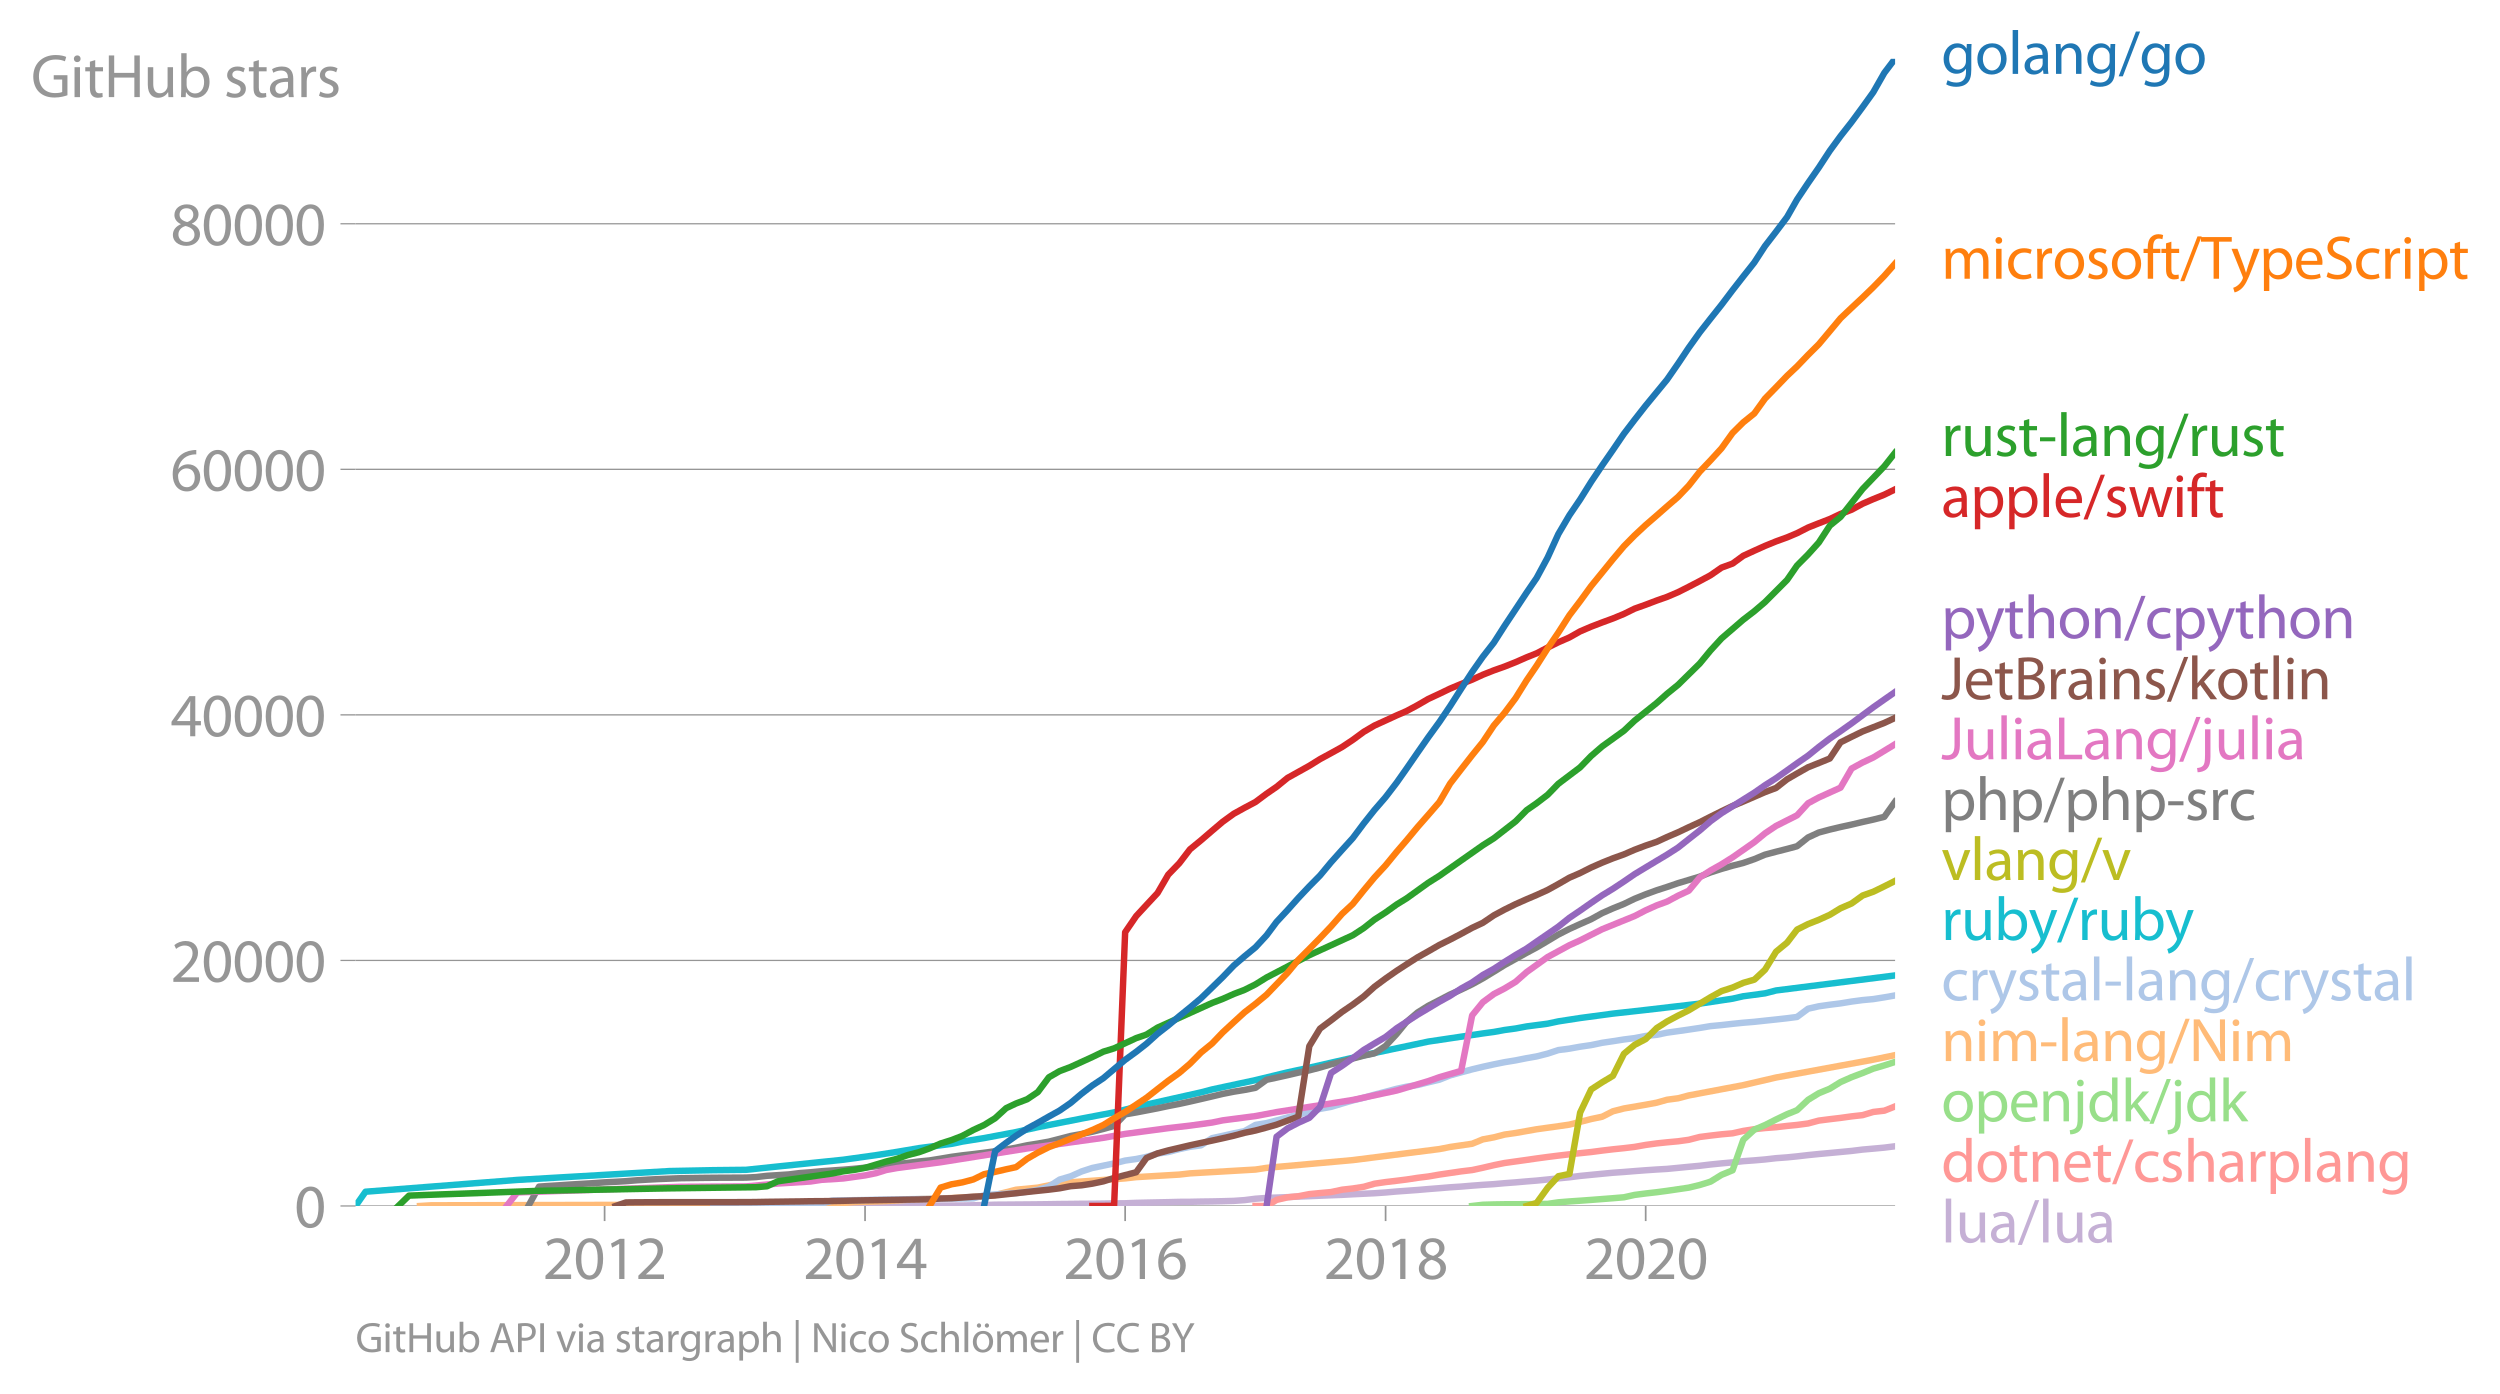 <svg height="431.03" viewBox="0 0 579.914 323.273" width="773.218" xmlns="http://www.w3.org/2000/svg" xmlns:xlink="http://www.w3.org/1999/xlink"><defs><style>*{stroke-linecap:butt;stroke-linejoin:round}</style></defs><g id="figure_1"><path d="M0 323.273h579.914V0H0z" style="fill:none" id="patch_1"/><g id="axes_1"><path d="M82.476 279.745h357.12V13.633H82.476z" style="fill:none" id="patch_2"/><g id="matplotlib.axis_1"><g id="xtick_1"><g id="line2d_1"><defs><path d="M0 0v3.5" id="mea962371ff" style="stroke:#969696;stroke-width:.4"/></defs><use style="fill:#969696;stroke:#969696;stroke-width:.4" x="140.247" xlink:href="#mea962371ff" y="279.745"/></g><g style="fill:#969696" transform="matrix(.14 0 0 -.14 125.884 296.685)" id="text_1"><defs><path d="M2944 0v467H1075v13l333 307c877 845 1434 1466 1434 2234 0 595-378 1209-1274 1209-480 0-890-179-1178-422l180-397c192 160 505 352 883 352 621 0 825-390 825-813-6-627-486-1164-1548-2176L288 346V0h2656z" id="MyriadPro-Regular-32" transform="scale(.016)"/><path d="M1677 4230c-845 0-1447-768-1447-2163C243 691 794-70 1606-70c922 0 1447 780 1447 2195 0 1325-499 2105-1376 2105zm-32-435c582 0 845-672 845-1696 0-1062-276-1734-852-1734-512 0-844 614-844 1696 0 1133 358 1734 851 1734z" id="MyriadPro-Regular-30" transform="scale(.016)"/><path d="M1510 0h544v4160h-480l-908-486 108-429 724 390h12V0z" id="MyriadPro-Regular-31" transform="scale(.016)"/></defs><use xlink:href="#MyriadPro-Regular-32"/><use x="51.3" xlink:href="#MyriadPro-Regular-30"/><use x="102.6" xlink:href="#MyriadPro-Regular-31"/><use x="153.9" xlink:href="#MyriadPro-Regular-32"/></g></g><g id="xtick_2"><use style="fill:#969696;stroke:#969696;stroke-width:.4" x="200.662" xlink:href="#mea962371ff" y="279.745" id="line2d_2"/><g style="fill:#969696" transform="matrix(.14 0 0 -.14 186.3 296.685)" id="text_2"><defs><path d="M2560 0v1133h582v441h-582v2586h-608L96 1504v-371h1933V0h531zM666 1574v13l1017 1415c115 192 218 371 346 614h19c-13-218-19-435-19-653V1574H666z" id="MyriadPro-Regular-34" transform="scale(.016)"/></defs><use xlink:href="#MyriadPro-Regular-32"/><use x="51.3" xlink:href="#MyriadPro-Regular-30"/><use x="102.6" xlink:href="#MyriadPro-Regular-31"/><use x="153.9" xlink:href="#MyriadPro-Regular-34"/></g></g><g id="xtick_3"><use style="fill:#969696;stroke:#969696;stroke-width:.4" x="260.995" xlink:href="#mea962371ff" y="279.745" id="line2d_3"/><g style="fill:#969696" transform="matrix(.14 0 0 -.14 246.632 296.685)" id="text_3"><defs><path d="M2662 4224c-102 0-243-6-409-32-525-64-986-275-1331-614-410-410-704-1056-704-1876C218 621 800-70 1690-70c864 0 1382 704 1382 1465 0 813-518 1344-1254 1344-461 0-807-217-1005-480h-19c96 685 563 1331 1446 1479 160 25 307 32 422 25v461zM1690 365c-589 0-903 505-916 1190 0 103 26 186 64 250 154 301 468 512 807 512 518 0 857-359 857-954s-326-998-806-998h-6z" id="MyriadPro-Regular-36" transform="scale(.016)"/></defs><use xlink:href="#MyriadPro-Regular-32"/><use x="51.3" xlink:href="#MyriadPro-Regular-30"/><use x="102.6" xlink:href="#MyriadPro-Regular-31"/><use x="153.9" xlink:href="#MyriadPro-Regular-36"/></g></g><g id="xtick_4"><use style="fill:#969696;stroke:#969696;stroke-width:.4" x="321.41" xlink:href="#mea962371ff" y="279.745" id="line2d_4"/><g style="fill:#969696" transform="matrix(.14 0 0 -.14 307.047 296.685)" id="text_4"><defs><path d="M1062 2170c-512-218-825-589-825-1114C237 448 762-70 1632-70c794 0 1414 486 1414 1209 0 506-320 871-838 1075v20c512 243 685 620 685 972 0 519-403 1024-1210 1024-729 0-1286-448-1286-1107 0-358 198-717 659-934l6-19zm583-1831c-531 0-851 371-832 794 0 397 262 717 749 857 563-160 915-403 915-908 0-423-327-743-832-743zm6 3488c506 0 704-345 704-678 0-378-275-634-633-755-480 128-794 352-794 768 0 358 256 665 723 665z" id="MyriadPro-Regular-38" transform="scale(.016)"/></defs><use xlink:href="#MyriadPro-Regular-32"/><use x="51.3" xlink:href="#MyriadPro-Regular-30"/><use x="102.6" xlink:href="#MyriadPro-Regular-31"/><use x="153.9" xlink:href="#MyriadPro-Regular-38"/></g></g><g id="xtick_5"><use style="fill:#969696;stroke:#969696;stroke-width:.4" x="381.743" xlink:href="#mea962371ff" y="279.745" id="line2d_5"/><g style="fill:#969696" transform="matrix(.14 0 0 -.14 367.38 296.685)" id="text_5"><use xlink:href="#MyriadPro-Regular-32"/><use x="51.3" xlink:href="#MyriadPro-Regular-30"/><use x="102.6" xlink:href="#MyriadPro-Regular-32"/><use x="153.9" xlink:href="#MyriadPro-Regular-30"/></g></g></g><g id="matplotlib.axis_2"><g id="ytick_1"><path clip-path="url(#pd3037c1089)" d="M82.476 279.745h357.12" style="fill:none;stroke:#969696;stroke-linecap:square;stroke-width:.3" id="line2d_6"/><g id="line2d_7"><defs><path d="M0 0h-3.5" id="m99bc2d6cb0" style="stroke:#969696;stroke-width:.3"/></defs><use style="fill:#969696;stroke:#969696;stroke-width:.3" x="82.476" xlink:href="#m99bc2d6cb0" y="279.745"/></g><use xlink:href="#MyriadPro-Regular-30" style="fill:#969696" transform="matrix(.14 0 0 -.14 68.295 284.715)" id="text_6"/></g><g id="ytick_2"><path clip-path="url(#pd3037c1089)" d="M82.476 222.786h357.12" style="fill:none;stroke:#969696;stroke-linecap:square;stroke-width:.3" id="line2d_8"/><use style="fill:#969696;stroke:#969696;stroke-width:.3" x="82.476" xlink:href="#m99bc2d6cb0" y="222.786" id="line2d_9"/><g style="fill:#969696" transform="matrix(.14 0 0 -.14 39.568 227.756)" id="text_7"><use xlink:href="#MyriadPro-Regular-32"/><use x="51.3" xlink:href="#MyriadPro-Regular-30"/><use x="102.6" xlink:href="#MyriadPro-Regular-30"/><use x="153.9" xlink:href="#MyriadPro-Regular-30"/><use x="205.2" xlink:href="#MyriadPro-Regular-30"/></g></g><g id="ytick_3"><path clip-path="url(#pd3037c1089)" d="M82.476 165.826h357.12" style="fill:none;stroke:#969696;stroke-linecap:square;stroke-width:.3" id="line2d_10"/><use style="fill:#969696;stroke:#969696;stroke-width:.3" x="82.476" xlink:href="#m99bc2d6cb0" y="165.826" id="line2d_11"/><g style="fill:#969696" transform="matrix(.14 0 0 -.14 39.568 170.796)" id="text_8"><use xlink:href="#MyriadPro-Regular-34"/><use x="51.3" xlink:href="#MyriadPro-Regular-30"/><use x="102.6" xlink:href="#MyriadPro-Regular-30"/><use x="153.9" xlink:href="#MyriadPro-Regular-30"/><use x="205.2" xlink:href="#MyriadPro-Regular-30"/></g></g><g id="ytick_4"><path clip-path="url(#pd3037c1089)" d="M82.476 108.867h357.12" style="fill:none;stroke:#969696;stroke-linecap:square;stroke-width:.3" id="line2d_12"/><use style="fill:#969696;stroke:#969696;stroke-width:.3" x="82.476" xlink:href="#m99bc2d6cb0" y="108.867" id="line2d_13"/><g style="fill:#969696" transform="matrix(.14 0 0 -.14 39.568 113.837)" id="text_9"><use xlink:href="#MyriadPro-Regular-36"/><use x="51.3" xlink:href="#MyriadPro-Regular-30"/><use x="102.6" xlink:href="#MyriadPro-Regular-30"/><use x="153.9" xlink:href="#MyriadPro-Regular-30"/><use x="205.2" xlink:href="#MyriadPro-Regular-30"/></g></g><g id="ytick_5"><path clip-path="url(#pd3037c1089)" d="M82.476 51.907h357.12" style="fill:none;stroke:#969696;stroke-linecap:square;stroke-width:.3" id="line2d_14"/><use style="fill:#969696;stroke:#969696;stroke-width:.3" x="82.476" xlink:href="#m99bc2d6cb0" y="51.907" id="line2d_15"/><g style="fill:#969696" transform="matrix(.14 0 0 -.14 39.568 56.877)" id="text_10"><use xlink:href="#MyriadPro-Regular-38"/><use x="51.3" xlink:href="#MyriadPro-Regular-30"/><use x="102.6" xlink:href="#MyriadPro-Regular-30"/><use x="153.9" xlink:href="#MyriadPro-Regular-30"/><use x="205.2" xlink:href="#MyriadPro-Regular-30"/></g></g><g style="fill:#969696" transform="matrix(.14 0 0 -.14 7.2 22.525)" id="text_11"><defs><path d="M3770 2266H2349v-448h877V531c-128-64-378-115-743-115-1005 0-1664 646-1664 1741 0 1081 685 1734 1735 1734 435 0 723-83 953-185l135 454c-186 90-576 198-1076 198-1446 0-2329-940-2336-2227 0-672 231-1248 602-1606 422-403 960-570 1613-570 582 0 1075 147 1325 237v2074z" id="MyriadPro-Regular-47" transform="scale(.016)"/><path d="M1030 0v3098H467V0h563zM749 4320c-205 0-352-154-352-352 0-192 141-346 339-346 224 0 365 154 358 346 0 198-134 352-345 352z" id="MyriadPro-Regular-69" transform="scale(.016)"/><path d="M595 3667v-569H115v-429h480V979c0-365 58-640 218-806C947 19 1158-70 1421-70c217 0 390 38 499 83l-26 422c-83-25-172-38-326-38-314 0-422 217-422 601v1671h806v429h-806v742l-551-173z" id="MyriadPro-Regular-74" transform="scale(.016)"/><path d="M486 4314V0h557v2022h2087V0h563v4314h-563V2509H1043v1805H486z" id="MyriadPro-Regular-48" transform="scale(.016)"/><path d="M3059 3098h-563V1197c0-103-19-205-51-288-103-250-365-512-743-512-512 0-691 397-691 985v1716H448V1286C448 198 1030-70 1517-70c550 0 877 326 1024 576h13l32-506h499c-19 243-26 525-26 845v2253z" id="MyriadPro-Regular-75" transform="scale(.016)"/><path d="M467 800c0-275-13-589-25-800h486l26 512h19c230-410 589-582 1037-582 691 0 1388 550 1388 1657 7 941-537 1581-1305 1581-499 0-858-224-1056-570h-13v1946H467V800zm557 998c0 90 19 167 32 231 115 429 474 691 858 691 601 0 921-531 921-1152 0-710-352-1190-941-1190-409 0-736 268-844 659-13 64-26 134-26 205v556z" id="MyriadPro-Regular-62" transform="scale(.016)"/><path d="M250 147C467 19 781-70 1120-70c736 0 1158 390 1158 934 0 461-275 730-812 934-404 154-589 269-589 525 0 231 185 423 518 423 288 0 512-103 634-180l141 410c-173 102-448 192-762 192-666 0-1069-410-1069-909 0-371 263-678 819-877 416-153 576-300 576-569 0-256-192-461-601-461-282 0-576 115-743 224L250 147z" id="MyriadPro-Regular-73" transform="scale(.016)"/><path d="M2643 1901c0 621-230 1267-1177 1267-391 0-762-109-1018-275l128-371c218 140 518 230 806 230 634 0 704-461 704-717v-64C890 1978 224 1568 224 819c0-448 320-889 947-889 442 0 775 217 947 460h20l44-390h512c-38 211-51 474-51 742v1159zm-544-858c0-57-13-121-32-179-89-262-345-518-749-518-288 0-531 172-531 537 0 602 698 711 1312 698v-538z" id="MyriadPro-Regular-61" transform="scale(.016)"/><path d="M467 0h557v1651c0 96 13 186 26 263 76 422 358 723 755 723 77 0 134-7 192-19v531c-51 13-96 19-160 19-378 0-717-262-858-678h-25l-20 608H442c19-288 25-602 25-967V0z" id="MyriadPro-Regular-72" transform="scale(.016)"/></defs><use xlink:href="#MyriadPro-Regular-47"/><use x="64.6" xlink:href="#MyriadPro-Regular-69"/><use x="88" xlink:href="#MyriadPro-Regular-74"/><use x="121.1" xlink:href="#MyriadPro-Regular-48"/><use x="186.3" xlink:href="#MyriadPro-Regular-75"/><use x="241.4" xlink:href="#MyriadPro-Regular-62"/><use x="298.3" xlink:href="#MyriadPro-Regular-20"/><use x="319.5" xlink:href="#MyriadPro-Regular-73"/><use x="359.1" xlink:href="#MyriadPro-Regular-74"/><use x="392.2" xlink:href="#MyriadPro-Regular-61"/><use x="440.4" xlink:href="#MyriadPro-Regular-72"/><use x="473.1" xlink:href="#MyriadPro-Regular-73"/></g></g><path clip-path="url(#pd3037c1089)" d="m160.413 279.745 2.48-.002h10.165l2.314-.006h10.084l2.561-.034 2.562-.006h2.48l2.562-.006 2.48-.003 2.561-.005 2.562-.003 2.314-.003 2.563-.003 2.479-.008 2.562-.003 2.48-.003 2.562-.009 2.562-.005 2.479-.009 2.562-.054 2.48-.048 2.562-.089 2.562-.017 2.314-.02 2.562-.02 2.48-.025 2.561-.032 2.48-.042 2.562-.023 2.562-.034 2.48-.012 2.561-.034 2.48-.042 2.562-.026 2.562-.097 2.397-.057 2.562-.054 2.48-.051 2.561-.066 2.48-.014 2.562-.054 2.562-.034 2.48-.054 2.561-.074 2.48-.174 2.562-.325 2.562-.185 2.314-.085 2.562-.097 2.48-.128 2.562-.097 2.48-.106 2.561-.102 2.562-.097 2.48-.134 2.562-.125 2.48-.117 2.561-.176 2.562-.228 2.314-.166 2.563-.187 2.479-.214 2.562-.2 2.48-.207 2.562-.166 2.562-.216 2.48-.188 2.561-.162 2.48-.22 2.562-.193 2.562-.225 2.314-.185 2.562-.257 2.48-.262 2.561-.247 2.48-.317 2.562-.253 2.562-.248 2.48-.236 2.561-.182 2.48-.2 2.562-.196 2.562-.174 2.397-.14 2.562-.245 2.48-.244 2.561-.237 2.48-.296 2.562-.26 2.562-.23 2.48-.282 2.561-.185 2.48-.214 2.562-.293 2.562-.19 2.314-.231 2.562-.297 2.48-.25 2.562-.234 2.48-.236 2.561-.245 2.562-.316 2.48-.217 2.562-.236 2.48-.313" style="fill:none;stroke:#c5b0d5;stroke-linecap:square;stroke-width:1.5" id="line2d_16"/><path clip-path="url(#pd3037c1089)" d="m291.244 279.745 2.562-.002 2.314-1.407 2.562-.604 2.48-.242 2.562-.501 2.48-.242 2.561-.231 2.562-.55 2.48-.279 2.562-.401 2.48-.71 2.561-.373 2.562-.304 2.314-.291 2.563-.393 2.479-.31 2.562-.445 2.48-.364 2.562-.376 2.562-.308 2.48-.532 2.561-.601 2.48-.501 2.562-.362 2.562-.359 2.314-.336 2.562-.345 2.48-.313 2.561-.302 2.48-.262 2.562-.268 2.562-.336 2.48-.296 2.561-.262 2.48-.296 2.562-.456 2.562-.353 2.397-.253 2.562-.237 2.48-.344 2.561-.661 2.48-.316 2.562-.3 2.562-.227 2.48-.558 2.561-.399 2.48-.268 2.562-.193 2.562-.297 2.314-.23 2.562-.342 2.48-.666 2.562-.328 2.48-.296 2.561-.356 2.562-.285 2.48-.74 2.562-.294 2.48-.985" style="fill:none;stroke:#ff9896;stroke-linecap:square;stroke-width:1.5" id="line2d_17"/><path clip-path="url(#pd3037c1089)" d="m341.494 279.745 2.48-.284 2.561-.074 2.48-.04 2.562-.009 2.562-.011 2.314-.029 2.562-.04 2.48-.364 2.561-.205 2.48-.168 2.562-.188 2.562-.197 2.48-.193 2.561-.217 2.48-.55 2.562-.333 2.562-.293 2.397-.319 2.562-.379 2.48-.364 2.561-.618 2.48-.77 2.562-1.583 2.562-1.05 2.48-7.078 2.561-2.355 2.48-1.06 2.562-1.295 2.562-1.228 2.314-.931 2.562-2.41 2.48-1.52 2.562-1.06 2.48-1.53 2.561-1.136 2.562-.965 2.48-1.014 2.562-.757 2.48-.8" style="fill:none;stroke:#98df8a;stroke-linecap:square;stroke-width:1.5" id="line2d_18"/><g style="fill:#1f77b4" transform="matrix(.14 0 0 -.14 450.31 17.14)" id="text_12"><defs><path d="M3110 2246c0 378 13 628 26 852h-493l-25-468h-13c-135 256-429 538-967 538-710 0-1395-595-1395-1645C243 666 794 13 1562 13c480 0 812 230 985 518h13V186c0-781-422-1082-998-1082-384 0-704 115-909 243l-141-429c250-166 659-256 1030-256 391 0 826 90 1127 372 301 268 441 704 441 1414v1798zm-556-928c0-96-13-204-45-300-122-359-435-576-781-576-608 0-915 505-915 1113 0 717 384 1171 921 1171 410 0 685-268 788-595 25-77 32-160 32-256v-557z" id="MyriadPro-Regular-67" transform="scale(.016)"/><path d="M1779 3168c-857 0-1536-608-1536-1645C243 544 890-70 1728-70c749 0 1542 499 1542 1644 0 948-601 1594-1491 1594zm-13-422c666 0 928-666 928-1191 0-697-403-1203-940-1203-551 0-941 512-941 1190 0 589 288 1204 953 1204z" id="MyriadPro-Regular-6f" transform="scale(.016)"/><path d="M467 0h563v4544H467V0z" id="MyriadPro-Regular-6c" transform="scale(.016)"/><path d="M467 0h563v1862c0 96 13 192 39 263 96 313 384 576 755 576 531 0 717-416 717-915V0h563v1850c0 1062-666 1318-1094 1318-512 0-871-288-1024-582h-13l-32 512H442c19-256 25-519 25-839V0z" id="MyriadPro-Regular-6e" transform="scale(.016)"/><path d="m422-256 1792 4640h-435L-6-256h428z" id="MyriadPro-Regular-2f" transform="scale(.016)"/></defs><use xlink:href="#MyriadPro-Regular-67"/><use x="55.9" xlink:href="#MyriadPro-Regular-6f"/><use x="110.8" xlink:href="#MyriadPro-Regular-6c"/><use x="134.4" xlink:href="#MyriadPro-Regular-61"/><use x="182.6" xlink:href="#MyriadPro-Regular-6e"/><use x="238.1" xlink:href="#MyriadPro-Regular-67"/><use x="294" xlink:href="#MyriadPro-Regular-2f"/><use x="328.3" xlink:href="#MyriadPro-Regular-67"/><use x="384.2" xlink:href="#MyriadPro-Regular-6f"/></g><g style="fill:#ff7f0e" transform="matrix(.14 0 0 -.14 450.31 64.66)" id="text_13"><defs><path d="M467 0h551v1869c0 96 12 192 44 275 90 282 346 563 698 563 429 0 646-358 646-851V0h551v1914c0 102 19 204 45 281 96 275 345 512 665 512 455 0 672-358 672-953V0h551v1824c0 1075-608 1344-1018 1344-294 0-499-77-685-218-128-96-249-230-345-403h-13c-135 365-455 621-877 621-512 0-800-275-973-570h-19l-26 500H442c19-256 25-519 25-839V0z" id="MyriadPro-Regular-6d" transform="scale(.016)"/><path d="M2579 538c-160-71-371-154-691-154-614 0-1075 442-1075 1158 0 647 384 1172 1094 1172 307 0 519-71 653-148l128 436c-154 76-448 160-781 160-1011 0-1664-692-1664-1645C243 570 851-70 1786-70c416 0 742 108 889 185l-96 423z" id="MyriadPro-Regular-63" transform="scale(.016)"/><path d="M1082 0v2669h748v429h-748v166c0 474 121 896 601 896 160 0 275-32 359-70l76 435c-108 45-281 89-480 89-262 0-544-83-755-288-262-249-358-646-358-1081v-147H90v-429h435V0h557z" id="MyriadPro-Regular-66" transform="scale(.016)"/><path d="M1306 0h563v3840h1318v474H-6v-474h1312V0z" id="MyriadPro-Regular-54" transform="scale(.016)"/><path d="M58 3098 1203 243c26-70 39-115 39-147s-20-77-45-134c-128-288-320-506-474-628-166-140-352-230-493-275l141-473c141 25 416 121 691 364 384 333 660 877 1063 1940l845 2208h-596l-614-1818c-77-224-141-461-198-646h-13c-51 185-128 428-199 633L672 3098H58z" id="MyriadPro-Regular-79" transform="scale(.016)"/><path d="M467-1267h557V416h13c185-307 544-486 953-486 730 0 1408 550 1408 1664 0 940-563 1574-1312 1574-505 0-870-224-1100-602h-13l-26 532H442c12-295 25-615 25-1012v-3353zm557 3059c0 77 19 160 38 230 109 423 468 698 852 698 595 0 921-531 921-1152 0-710-345-1197-941-1197-403 0-742 269-844 659-13 71-26 148-26 231v531z" id="MyriadPro-Regular-70" transform="scale(.016)"/><path d="M2957 1446c6 58 19 148 19 263 0 569-269 1459-1280 1459-902 0-1453-736-1453-1670C243 563 813-70 1766-70c493 0 832 108 1031 198l-96 403c-211-89-455-160-858-160-563 0-1049 314-1062 1075h2176zM787 1850c45 390 295 915 864 915 634 0 787-557 781-915H787z" id="MyriadPro-Regular-65" transform="scale(.016)"/><path d="M269 211C499 58 954-70 1370-70c1017 0 1510 582 1510 1248 0 633-371 985-1101 1267-595 230-857 429-857 832 0 294 224 646 812 646 391 0 679-128 820-205l153 455c-192 109-512 211-953 211-839 0-1396-499-1396-1171 0-608 436-973 1140-1223 582-224 812-454 812-857 0-435-332-736-902-736-384 0-749 128-998 281L269 211z" id="MyriadPro-Regular-53" transform="scale(.016)"/></defs><use xlink:href="#MyriadPro-Regular-6d"/><use x="83.4" xlink:href="#MyriadPro-Regular-69"/><use x="106.8" xlink:href="#MyriadPro-Regular-63"/><use x="151.6" xlink:href="#MyriadPro-Regular-72"/><use x="184.3" xlink:href="#MyriadPro-Regular-6f"/><use x="239.2" xlink:href="#MyriadPro-Regular-73"/><use x="278.8" xlink:href="#MyriadPro-Regular-6f"/><use x="333.7" xlink:href="#MyriadPro-Regular-66"/><use x="362.9" xlink:href="#MyriadPro-Regular-74"/><use x="396" xlink:href="#MyriadPro-Regular-2f"/><use x="430.3" xlink:href="#MyriadPro-Regular-54"/><use x="480" xlink:href="#MyriadPro-Regular-79"/><use x="527.1" xlink:href="#MyriadPro-Regular-70"/><use x="584" xlink:href="#MyriadPro-Regular-65"/><use x="634.1" xlink:href="#MyriadPro-Regular-53"/><use x="683.4" xlink:href="#MyriadPro-Regular-63"/><use x="728.2" xlink:href="#MyriadPro-Regular-72"/><use x="760.9" xlink:href="#MyriadPro-Regular-69"/><use x="784.3" xlink:href="#MyriadPro-Regular-70"/><use x="841.2" xlink:href="#MyriadPro-Regular-74"/></g><g style="fill:#2ca02c" transform="matrix(.14 0 0 -.14 450.31 105.778)" id="text_14"><defs><path d="M192 1939v-416h1581v416H192z" id="MyriadPro-Regular-2d" transform="scale(.016)"/></defs><use xlink:href="#MyriadPro-Regular-72"/><use x="32.7" xlink:href="#MyriadPro-Regular-75"/><use x="87.8" xlink:href="#MyriadPro-Regular-73"/><use x="127.4" xlink:href="#MyriadPro-Regular-74"/><use x="160.5" xlink:href="#MyriadPro-Regular-2d"/><use x="191.2" xlink:href="#MyriadPro-Regular-6c"/><use x="214.8" xlink:href="#MyriadPro-Regular-61"/><use x="263" xlink:href="#MyriadPro-Regular-6e"/><use x="318.5" xlink:href="#MyriadPro-Regular-67"/><use x="374.4" xlink:href="#MyriadPro-Regular-2f"/><use x="408.7" xlink:href="#MyriadPro-Regular-72"/><use x="441.4" xlink:href="#MyriadPro-Regular-75"/><use x="496.5" xlink:href="#MyriadPro-Regular-73"/><use x="536.1" xlink:href="#MyriadPro-Regular-74"/></g><g style="fill:#d62728" transform="matrix(.14 0 0 -.14 450.31 119.932)" id="text_15"><defs><path d="M115 3098 1050 0h512l499 1472c109 333 205 653 281 1024h13c77-365 167-672 275-1018L3104 0h512l998 3098h-556l-442-1556c-102-364-186-691-237-1004h-19c-70 313-160 640-275 1011l-480 1549h-474l-505-1575c-103-339-205-672-276-985h-19c-57 320-141 640-230 985L691 3098H115z" id="MyriadPro-Regular-77" transform="scale(.016)"/></defs><use xlink:href="#MyriadPro-Regular-61"/><use x="48.2" xlink:href="#MyriadPro-Regular-70"/><use x="105.1" xlink:href="#MyriadPro-Regular-70"/><use x="162" xlink:href="#MyriadPro-Regular-6c"/><use x="185.6" xlink:href="#MyriadPro-Regular-65"/><use x="235.7" xlink:href="#MyriadPro-Regular-2f"/><use x="270" xlink:href="#MyriadPro-Regular-73"/><use x="309.6" xlink:href="#MyriadPro-Regular-77"/><use x="383.2" xlink:href="#MyriadPro-Regular-69"/><use x="406.6" xlink:href="#MyriadPro-Regular-66"/><use x="435.8" xlink:href="#MyriadPro-Regular-74"/></g><g style="fill:#9467bd" transform="matrix(.14 0 0 -.14 450.31 148.046)" id="text_16"><defs><path d="M467 0h563v1869c0 109 7 192 39 269 102 307 390 563 755 563 531 0 717-423 717-922V0h563v1843c0 1069-666 1325-1082 1325-211 0-409-64-576-160-172-96-313-237-403-397h-13v1933H467V0z" id="MyriadPro-Regular-68" transform="scale(.016)"/></defs><use xlink:href="#MyriadPro-Regular-70"/><use x="56.9" xlink:href="#MyriadPro-Regular-79"/><use x="104" xlink:href="#MyriadPro-Regular-74"/><use x="137.1" xlink:href="#MyriadPro-Regular-68"/><use x="192.6" xlink:href="#MyriadPro-Regular-6f"/><use x="247.5" xlink:href="#MyriadPro-Regular-6e"/><use x="303" xlink:href="#MyriadPro-Regular-2f"/><use x="337.3" xlink:href="#MyriadPro-Regular-63"/><use x="382.1" xlink:href="#MyriadPro-Regular-70"/><use x="439" xlink:href="#MyriadPro-Regular-79"/><use x="486.1" xlink:href="#MyriadPro-Regular-74"/><use x="519.2" xlink:href="#MyriadPro-Regular-68"/><use x="574.7" xlink:href="#MyriadPro-Regular-6f"/><use x="629.6" xlink:href="#MyriadPro-Regular-6e"/></g><g style="fill:#8c564b" transform="matrix(.14 0 0 -.14 450.31 162.207)" id="text_17"><defs><path d="M1370 1472c0-845-295-1069-794-1069-186 0-352 39-467 83L26 32C166-26 416-70 621-70c742 0 1305 352 1305 1497v2887h-556V1472z" id="MyriadPro-Regular-4a" transform="scale(.016)"/><path d="M486 13c186-26 480-51 864-51 704 0 1191 128 1492 403 217 211 364 493 364 864 0 640-480 979-889 1081v13c454 167 729 531 729 947 0 340-134 596-358 762-269 218-627 314-1184 314-390 0-774-39-1018-90V13zm557 3865c90 20 237 39 493 39 563 0 947-199 947-704 0-416-345-723-934-723h-506v1388zm0-1811h461c608 0 1114-243 1114-832 0-627-532-838-1108-838-198 0-358 6-467 25v1645z" id="MyriadPro-Regular-42" transform="scale(.016)"/><path d="M1024 4544H467V0h557v1165l288 320L2381 0h685L1702 1824l1197 1274h-678l-909-1069c-90-109-198-243-275-352h-13v2867z" id="MyriadPro-Regular-6b" transform="scale(.016)"/></defs><use xlink:href="#MyriadPro-Regular-4a"/><use x="37" xlink:href="#MyriadPro-Regular-65"/><use x="87.1" xlink:href="#MyriadPro-Regular-74"/><use x="120.2" xlink:href="#MyriadPro-Regular-42"/><use x="174.4" xlink:href="#MyriadPro-Regular-72"/><use x="207.1" xlink:href="#MyriadPro-Regular-61"/><use x="255.3" xlink:href="#MyriadPro-Regular-69"/><use x="278.7" xlink:href="#MyriadPro-Regular-6e"/><use x="334.2" xlink:href="#MyriadPro-Regular-73"/><use x="373.8" xlink:href="#MyriadPro-Regular-2f"/><use x="408.1" xlink:href="#MyriadPro-Regular-6b"/><use x="455" xlink:href="#MyriadPro-Regular-6f"/><use x="509.9" xlink:href="#MyriadPro-Regular-74"/><use x="543" xlink:href="#MyriadPro-Regular-6c"/><use x="566.6" xlink:href="#MyriadPro-Regular-69"/><use x="590" xlink:href="#MyriadPro-Regular-6e"/></g><g style="fill:#e377c2" transform="matrix(.14 0 0 -.14 450.31 176.116)" id="text_18"><defs><path d="M486 0h2400v467H1043v3847H486V0z" id="MyriadPro-Regular-4c" transform="scale(.016)"/><path d="M-230-1350c300 0 710 102 960 352 275 281 371 672 371 1273v2823H538V493c0-743-58-992-212-1165C192-819-32-890-288-909l58-441zM826 4320c-212 0-359-154-359-352 0-186 135-346 346-346 224 0 358 160 352 346 0 198-135 352-339 352z" id="MyriadPro-Regular-6a" transform="scale(.016)"/></defs><use xlink:href="#MyriadPro-Regular-4a"/><use x="37" xlink:href="#MyriadPro-Regular-75"/><use x="92.1" xlink:href="#MyriadPro-Regular-6c"/><use x="115.7" xlink:href="#MyriadPro-Regular-69"/><use x="139.1" xlink:href="#MyriadPro-Regular-61"/><use x="187.3" xlink:href="#MyriadPro-Regular-4c"/><use x="234.5" xlink:href="#MyriadPro-Regular-61"/><use x="282.7" xlink:href="#MyriadPro-Regular-6e"/><use x="338.2" xlink:href="#MyriadPro-Regular-67"/><use x="394.1" xlink:href="#MyriadPro-Regular-2f"/><use x="428.4" xlink:href="#MyriadPro-Regular-6a"/><use x="452.7" xlink:href="#MyriadPro-Regular-75"/><use x="507.8" xlink:href="#MyriadPro-Regular-6c"/><use x="531.4" xlink:href="#MyriadPro-Regular-69"/><use x="554.8" xlink:href="#MyriadPro-Regular-61"/></g><g style="fill:#7f7f7f" transform="matrix(.14 0 0 -.14 450.31 190.207)" id="text_19"><use xlink:href="#MyriadPro-Regular-70"/><use x="56.9" xlink:href="#MyriadPro-Regular-68"/><use x="112.4" xlink:href="#MyriadPro-Regular-70"/><use x="169.3" xlink:href="#MyriadPro-Regular-2f"/><use x="203.6" xlink:href="#MyriadPro-Regular-70"/><use x="260.5" xlink:href="#MyriadPro-Regular-68"/><use x="316" xlink:href="#MyriadPro-Regular-70"/><use x="372.9" xlink:href="#MyriadPro-Regular-2d"/><use x="403.6" xlink:href="#MyriadPro-Regular-73"/><use x="443.2" xlink:href="#MyriadPro-Regular-72"/><use x="475.9" xlink:href="#MyriadPro-Regular-63"/></g><g style="fill:#bcbd22" transform="matrix(.14 0 0 -.14 450.31 204.129)" id="text_20"><defs><path d="M83 3098 1261 0h537l1216 3098h-588l-602-1741c-102-282-192-538-262-794h-20c-64 256-147 512-249 794L685 3098H83z" id="MyriadPro-Regular-76" transform="scale(.016)"/></defs><use xlink:href="#MyriadPro-Regular-76"/><use x="48.1" xlink:href="#MyriadPro-Regular-6c"/><use x="71.7" xlink:href="#MyriadPro-Regular-61"/><use x="119.9" xlink:href="#MyriadPro-Regular-6e"/><use x="175.4" xlink:href="#MyriadPro-Regular-67"/><use x="231.3" xlink:href="#MyriadPro-Regular-2f"/><use x="265.6" xlink:href="#MyriadPro-Regular-76"/></g><g style="fill:#17becf" transform="matrix(.14 0 0 -.14 450.31 218.046)" id="text_21"><use xlink:href="#MyriadPro-Regular-72"/><use x="32.7" xlink:href="#MyriadPro-Regular-75"/><use x="87.8" xlink:href="#MyriadPro-Regular-62"/><use x="144.7" xlink:href="#MyriadPro-Regular-79"/><use x="191.8" xlink:href="#MyriadPro-Regular-2f"/><use x="226.1" xlink:href="#MyriadPro-Regular-72"/><use x="258.8" xlink:href="#MyriadPro-Regular-75"/><use x="313.9" xlink:href="#MyriadPro-Regular-62"/><use x="370.8" xlink:href="#MyriadPro-Regular-79"/></g><g style="fill:#aec7e8" transform="matrix(.14 0 0 -.14 450.31 232.046)" id="text_22"><use xlink:href="#MyriadPro-Regular-63"/><use x="44.8" xlink:href="#MyriadPro-Regular-72"/><use x="77.5" xlink:href="#MyriadPro-Regular-79"/><use x="124.6" xlink:href="#MyriadPro-Regular-73"/><use x="164.2" xlink:href="#MyriadPro-Regular-74"/><use x="197.3" xlink:href="#MyriadPro-Regular-61"/><use x="245.5" xlink:href="#MyriadPro-Regular-6c"/><use x="269.1" xlink:href="#MyriadPro-Regular-2d"/><use x="299.8" xlink:href="#MyriadPro-Regular-6c"/><use x="323.4" xlink:href="#MyriadPro-Regular-61"/><use x="371.6" xlink:href="#MyriadPro-Regular-6e"/><use x="427.1" xlink:href="#MyriadPro-Regular-67"/><use x="483" xlink:href="#MyriadPro-Regular-2f"/><use x="517.3" xlink:href="#MyriadPro-Regular-63"/><use x="562.1" xlink:href="#MyriadPro-Regular-72"/><use x="594.8" xlink:href="#MyriadPro-Regular-79"/><use x="641.9" xlink:href="#MyriadPro-Regular-73"/><use x="681.5" xlink:href="#MyriadPro-Regular-74"/><use x="714.6" xlink:href="#MyriadPro-Regular-61"/><use x="762.8" xlink:href="#MyriadPro-Regular-6c"/></g><g style="fill:#ffbb78" transform="matrix(.14 0 0 -.14 450.31 246.129)" id="text_23"><defs><path d="M1011 0v1843c0 717-13 1235-45 1779l20 7c217-467 505-960 806-1440L3162 0h563v4314h-525V2509c0-672 13-1197 64-1773l-13-6c-205 441-454 896-774 1401L1094 4314H486V0h525z" id="MyriadPro-Regular-4e" transform="scale(.016)"/></defs><use xlink:href="#MyriadPro-Regular-6e"/><use x="55.5" xlink:href="#MyriadPro-Regular-69"/><use x="78.9" xlink:href="#MyriadPro-Regular-6d"/><use x="162.3" xlink:href="#MyriadPro-Regular-2d"/><use x="193" xlink:href="#MyriadPro-Regular-6c"/><use x="216.6" xlink:href="#MyriadPro-Regular-61"/><use x="264.8" xlink:href="#MyriadPro-Regular-6e"/><use x="320.3" xlink:href="#MyriadPro-Regular-67"/><use x="376.2" xlink:href="#MyriadPro-Regular-2f"/><use x="410.5" xlink:href="#MyriadPro-Regular-4e"/><use x="476.3" xlink:href="#MyriadPro-Regular-69"/><use x="499.7" xlink:href="#MyriadPro-Regular-6d"/></g><g style="fill:#98df8a" transform="matrix(.14 0 0 -.14 450.31 260.116)" id="text_24"><defs><path d="M2579 4544V2694h-13c-140 250-460 474-934 474-755 0-1395-634-1389-1664C243 563 819-70 1568-70c506 0 883 262 1056 608h13l25-538h506c-19 211-26 525-26 800v3744h-563zm0-3245c0-89-6-166-25-243-103-422-448-672-826-672-608 0-915 518-915 1146 0 684 345 1196 928 1196 422 0 729-294 813-652 19-71 25-167 25-237v-538z" id="MyriadPro-Regular-64" transform="scale(.016)"/></defs><use xlink:href="#MyriadPro-Regular-6f"/><use x="54.9" xlink:href="#MyriadPro-Regular-70"/><use x="111.8" xlink:href="#MyriadPro-Regular-65"/><use x="161.9" xlink:href="#MyriadPro-Regular-6e"/><use x="217.4" xlink:href="#MyriadPro-Regular-6a"/><use x="241.7" xlink:href="#MyriadPro-Regular-64"/><use x="298.1" xlink:href="#MyriadPro-Regular-6b"/><use x="345" xlink:href="#MyriadPro-Regular-2f"/><use x="379.3" xlink:href="#MyriadPro-Regular-6a"/><use x="403.6" xlink:href="#MyriadPro-Regular-64"/><use x="460" xlink:href="#MyriadPro-Regular-6b"/></g><g style="fill:#ff9896" transform="matrix(.14 0 0 -.14 450.31 274.129)" id="text_25"><use xlink:href="#MyriadPro-Regular-64"/><use x="56.4" xlink:href="#MyriadPro-Regular-6f"/><use x="111.3" xlink:href="#MyriadPro-Regular-74"/><use x="144.4" xlink:href="#MyriadPro-Regular-6e"/><use x="199.9" xlink:href="#MyriadPro-Regular-65"/><use x="250" xlink:href="#MyriadPro-Regular-74"/><use x="283.1" xlink:href="#MyriadPro-Regular-2f"/><use x="317.4" xlink:href="#MyriadPro-Regular-63"/><use x="362.2" xlink:href="#MyriadPro-Regular-73"/><use x="401.8" xlink:href="#MyriadPro-Regular-68"/><use x="457.3" xlink:href="#MyriadPro-Regular-61"/><use x="505.5" xlink:href="#MyriadPro-Regular-72"/><use x="538.2" xlink:href="#MyriadPro-Regular-70"/><use x="595.1" xlink:href="#MyriadPro-Regular-6c"/><use x="618.7" xlink:href="#MyriadPro-Regular-61"/><use x="666.9" xlink:href="#MyriadPro-Regular-6e"/><use x="722.4" xlink:href="#MyriadPro-Regular-67"/></g><g style="fill:#c5b0d5" transform="matrix(.14 0 0 -.14 450.31 288.207)" id="text_26"><use xlink:href="#MyriadPro-Regular-6c"/><use x="23.6" xlink:href="#MyriadPro-Regular-75"/><use x="78.7" xlink:href="#MyriadPro-Regular-61"/><use x="126.9" xlink:href="#MyriadPro-Regular-2f"/><use x="161.2" xlink:href="#MyriadPro-Regular-6c"/><use x="184.8" xlink:href="#MyriadPro-Regular-75"/><use x="239.9" xlink:href="#MyriadPro-Regular-61"/></g><g style="fill:#969696" transform="matrix(.097 0 0 -.097 82.476 313.644)" id="text_27"><defs><path d="M2714 1357 3174 0h596L2298 4314h-672L160 0h576l448 1357h1530zm-1415 435 423 1248c83 262 153 525 217 781h13c64-250 128-506 224-787l422-1242H1299z" id="MyriadPro-Regular-41" transform="scale(.016)"/><path d="M486 0h557v1728c128-32 282-38 448-38 544 0 1024 160 1319 473 217 224 332 531 332 922 0 384-140 697-377 902-256 231-659 359-1210 359-448 0-800-39-1069-84V0zm557 3859c96 26 282 45 525 45 614 0 1018-275 1018-845 0-595-410-921-1082-921-186 0-339 12-461 44v1677z" id="MyriadPro-Regular-50" transform="scale(.016)"/><path d="M486 4314V0h557v4314H486z" id="MyriadPro-Regular-49" transform="scale(.016)"/><path d="M550 4800v-6400h429v6400H550z" id="MyriadPro-Regular-7c" transform="scale(.016)"/><path d="M1165 3648c185 0 313 154 313 326 0 186-134 327-313 327s-327-147-327-327c0-172 135-326 320-326h7zm1184 0c185 0 313 154 313 326 0 186-134 327-313 327s-320-147-320-327c0-172 128-326 313-326h7zm-570-480c-857 0-1536-608-1536-1645C243 544 890-70 1728-70c749 0 1542 499 1542 1644 0 948-601 1594-1491 1594zm-13-422c666 0 928-666 928-1191 0-697-403-1203-940-1203-551 0-941 512-941 1190 0 589 288 1204 953 1204z" id="MyriadPro-Regular-f6" transform="scale(.016)"/><path d="M3386 582c-224-108-570-179-909-179-1050 0-1658 679-1658 1735 0 1132 672 1779 1683 1779 359 0 660-77 871-179l134 454c-147 77-486 192-1024 192-1337 0-2253-915-2253-2266C230 704 1146-70 2362-70c524 0 934 108 1139 211l-115 441z" id="MyriadPro-Regular-43" transform="scale(.016)"/><path d="M2010 0v1837l1446 2477h-634l-620-1191c-167-326-314-608-436-889h-12c-135 300-263 563-429 889L717 4314H83l1363-2484V0h564z" id="MyriadPro-Regular-59" transform="scale(.016)"/></defs><use xlink:href="#MyriadPro-Regular-47"/><use x="64.6" xlink:href="#MyriadPro-Regular-69"/><use x="88" xlink:href="#MyriadPro-Regular-74"/><use x="121.1" xlink:href="#MyriadPro-Regular-48"/><use x="186.3" xlink:href="#MyriadPro-Regular-75"/><use x="241.4" xlink:href="#MyriadPro-Regular-62"/><use x="298.3" xlink:href="#MyriadPro-Regular-20"/><use x="319.5" xlink:href="#MyriadPro-Regular-41"/><use x="380.7" xlink:href="#MyriadPro-Regular-50"/><use x="433.9" xlink:href="#MyriadPro-Regular-49"/><use x="457.8" xlink:href="#MyriadPro-Regular-20"/><use x="479" xlink:href="#MyriadPro-Regular-76"/><use x="527.1" xlink:href="#MyriadPro-Regular-69"/><use x="550.5" xlink:href="#MyriadPro-Regular-61"/><use x="598.7" xlink:href="#MyriadPro-Regular-20"/><use x="619.9" xlink:href="#MyriadPro-Regular-73"/><use x="659.5" xlink:href="#MyriadPro-Regular-74"/><use x="692.6" xlink:href="#MyriadPro-Regular-61"/><use x="740.8" xlink:href="#MyriadPro-Regular-72"/><use x="773.5" xlink:href="#MyriadPro-Regular-67"/><use x="829.4" xlink:href="#MyriadPro-Regular-72"/><use x="862.1" xlink:href="#MyriadPro-Regular-61"/><use x="910.3" xlink:href="#MyriadPro-Regular-70"/><use x="967.2" xlink:href="#MyriadPro-Regular-68"/><use x="1022.7" xlink:href="#MyriadPro-Regular-20"/><use x="1043.9" xlink:href="#MyriadPro-Regular-7c"/><use x="1067.8" xlink:href="#MyriadPro-Regular-20"/><use x="1089" xlink:href="#MyriadPro-Regular-4e"/><use x="1154.8" xlink:href="#MyriadPro-Regular-69"/><use x="1178.2" xlink:href="#MyriadPro-Regular-63"/><use x="1223" xlink:href="#MyriadPro-Regular-6f"/><use x="1277.9" xlink:href="#MyriadPro-Regular-20"/><use x="1299.1" xlink:href="#MyriadPro-Regular-53"/><use x="1348.4" xlink:href="#MyriadPro-Regular-63"/><use x="1393.2" xlink:href="#MyriadPro-Regular-68"/><use x="1448.7" xlink:href="#MyriadPro-Regular-6c"/><use x="1472.3" xlink:href="#MyriadPro-Regular-f6"/><use x="1527.2" xlink:href="#MyriadPro-Regular-6d"/><use x="1610.6" xlink:href="#MyriadPro-Regular-65"/><use x="1660.7" xlink:href="#MyriadPro-Regular-72"/><use x="1693.4" xlink:href="#MyriadPro-Regular-20"/><use x="1714.6" xlink:href="#MyriadPro-Regular-7c"/><use x="1738.5" xlink:href="#MyriadPro-Regular-20"/><use x="1759.7" xlink:href="#MyriadPro-Regular-43"/><use x="1817.7" xlink:href="#MyriadPro-Regular-43"/><use x="1875.7" xlink:href="#MyriadPro-Regular-20"/><use x="1896.9" xlink:href="#MyriadPro-Regular-42"/><use x="1951.1" xlink:href="#MyriadPro-Regular-59"/></g><path clip-path="url(#pd3037c1089)" d="m97.435 279.745 2.563-.156 85.457-.194 5.124-.194 5.042-.156 2.48-.182 7.437-.251 7.604-.456 5.042-.142 10.083-.476 2.562-.336 4.876-1.233 5.041-.481 5.042-1.054 15.207-1.088 2.562-.29 10-.593 2.48-.282 15.207-.886 2.562-.395 20-1.797 20.084-2.555 2.48-.49 5.124-.749 2.48-1.014 2.561-.47 2.48-.643 2.562-.368 4.876-.866 5.041-.703 2.562-.373 5.042-1.293 2.562-.538 2.48-1.256 2.561-.658 5.042-.866 2.562-.478 2.397-.678 2.562-.342 2.48-.658 12.644-2.39 7.604-1.768 22.563-4.147 5.041-1.045h0" style="fill:none;stroke:#ffbb78;stroke-linecap:square;stroke-width:1.5" id="line2d_19"/><path clip-path="url(#pd3037c1089)" d="m165.454 279.745 2.48-.005h5.124l2.314-.034 2.562-.157 2.48-.017 2.562-.237 2.48-.01 2.561-.055 2.562-.023 2.48-.723 2.562-.051 2.48-.032 2.561-.04 2.562-.07 2.314-.044 2.563-.028 2.479-.04 2.562-.048 2.48-.026 2.562-.023 2.562-.028 2.479-.037 2.562-.032 2.48-.72 2.562-.208 2.562-.154 2.314-.114 2.562-.339 2.48-.433 2.561-.76 2.48-1.632 2.562-.755 2.562-1.136 2.48-.809 2.561-.532 2.48-.519 2.562-.658 2.562-.364 2.397-.496 2.562-.754 2.48-.38 2.561-.666 2.48-.53 2.562-.341 2.562-1.672 2.48-.535 2.561-.587 2.48-.504 2.562-1.447 2.562-.424 2.314-.612 2.562-.701 2.48-.67 2.562-.597 2.48-.718 2.561-.461 2.562-.767 2.48-.726 2.562-.64 2.48-.701 2.561-.67 2.562-.683 2.314-.498 2.563-.396 2.479-.613 2.562-.609 2.48-.994 2.562-.712 2.562-.695 2.48-.598 2.561-.561 2.48-.501 2.562-.422 2.562-.512 2.314-.405 2.562-.65 2.48-.822 2.561-.333 2.48-.448 2.562-.373 2.562-.535 2.48-.367 2.561-.402 2.48-.316 2.562-.496 2.562-.273 2.397-.496 2.562-.358 2.48-.356 2.561-.385 2.48-.419 2.562-.242 2.562-.29 2.48-.254 2.561-.213 2.48-.27 2.562-.271 2.562-.288 2.314-.299 2.562-1.911 2.48-.561 2.562-.365 2.48-.31 2.561-.424 2.562-.342 2.48-.23 2.562-.41 2.48-.437" style="fill:none;stroke:#aec7e8;stroke-linecap:square;stroke-width:1.5" id="line2d_20"/><path clip-path="url(#pd3037c1089)" d="m82.476 279.745 2.314-3.306 35.208-2.74 35.29-2.053 10.166-.205 7.604-.083 7.356-.772 15.207-1.569 7.603-1.062 4.877-.766 5.041-.858 7.604-1 2.479-.517 5.042-.812 7.438-1.404 5.041-1.128 10.166-2.005 5.041-.96 2.48-.473 5.124-1.275 15.042-3.367 2.562-.675 10.083-2.167 7.438-1.803 5.042-1.085 12.645-2.882 14.959-3.167 12.645-1.888 2.562-.348 2.48-.45 2.562-.347 2.562-.481 4.876-.641 2.48-.53 5.04-.78 7.604-1.02 7.604-.848 12.562-1.47 7.604-1.148 2.48-.564 5.04-.675 2.563-.666 27.604-3.486h0" style="fill:none;stroke:#17becf;stroke-linecap:square;stroke-width:1.5" id="line2d_21"/><path clip-path="url(#pd3037c1089)" d="m354.139 279.745 2.314-.703 2.562-3.537 2.48-2.666 2.561-.521 2.48-14.237 2.562-5.374 2.562-1.666 2.48-1.481 2.561-5.12 2.48-2.071 2.562-1.339 2.562-2.552 2.397-1.53 2.562-1.363 2.48-1.233 2.561-1.541 2.48-1.49 2.562-1.42 2.562-.83 2.48-1.085 2.561-.737 2.48-2.313 2.562-4.178 2.562-2.107 2.314-3.025 2.562-1.284 2.48-.98 2.562-1.168 2.48-1.512 2.561-1.108 2.562-1.848 2.48-.88 2.562-1.25 2.48-1.256" style="fill:none;stroke:#bcbd22;stroke-linecap:square;stroke-width:1.5" id="line2d_22"/><path clip-path="url(#pd3037c1089)" d="m122.56 279.745 2.48-4.494 2.562-.173 2.562-.16 2.48-.17 2.561-.149 2.48-.15 2.562-.186 2.562-.128 2.397-.142 2.562-.211 2.48-.148 2.561-.134 2.48-.097 2.562-.1 2.562-.037 2.48-.037 2.561-.025 2.48-.02 2.562-.006 2.562-.017 2.314-.117 2.562-.296 2.48-.151 2.562-.168 2.48-.308 2.561-.193 2.562-.242 2.48-.174 2.562-.18 2.48-.21 2.561-.257 2.562-.33 2.314-.222 2.563-.29 2.479-.271 2.562-.325 2.48-.242 2.562-.413 2.562-.433 2.479-.336 2.562-.29 2.48-.31 2.562-.348 2.562-.399 2.314-.433 2.562-.552 2.48-.396 2.561-.453 2.48-.635 2.562-.672 2.562-.464 2.48-.524 2.561-.647 2.48-.695 2.562-2.68 2.562-.45 2.397-.461 2.562-.496 2.48-.527 2.561-.498 2.48-.544 2.562-.59 2.562-.598 2.48-.592 2.561-.51 2.48-.404 2.562-.496 2.562-1.862 2.314-.496 2.562-.572 2.48-.584 2.562-.538 2.48-.644 2.561-.755 2.562-.62 2.48-.718 2.562-.678 2.48-.538 2.561-1.698 2.562-2.768 2.314-2.825 2.563-2.182 2.479-1.549 2.562-1.319 2.48-1.29 2.562-1.142 2.562-1.236 2.48-1.367 2.561-1.555 2.48-1.535 2.562-1.418 2.562-1.427 2.314-1.236 2.562-1.512 2.48-1.487 2.561-1.301 2.48-1.123 2.562-1.13 2.562-1.416 2.48-1.093 2.561-1.034 2.48-1.196 2.562-1.037 2.562-.934 2.397-.775 2.562-.88 2.48-.743 2.561-.778 2.48-.968 2.562-.823 2.562-.743 2.48-.63 2.561-.888 2.48-1.037 2.562-.683 2.562-.65 2.314-.623 2.562-2.04 2.48-1.144 2.562-.687 2.48-.59 2.561-.56 2.562-.607 2.48-.555 2.562-.644 2.48-3.477" style="fill:none;stroke:#7f7f7f;stroke-linecap:square;stroke-width:1.5" id="line2d_23"/><path clip-path="url(#pd3037c1089)" d="m117.519 279.745 2.48-3.147 37.852-1.307 15.207-.09 7.356-.662 7.603-.47 2.562-.39 5.042-.319 5.041-.703 2.562-.521 2.314-.727 2.563-.467 10.083-1.338 20.083-3.204 17.686-2.472 5.042-.9 10-1.339 5.042-.584 5.124-.709 2.48-.512 7.603-.997 4.876-.92 17.687-2.82 10.165-2.181 4.877-1.447 2.479-.74 2.562-.906 5.042-1.47 2.562-12.878 2.48-3.053 2.561-1.9 2.48-1.281 2.562-1.547 2.562-2.261 4.876-3.497 5.041-2.734 2.48-1.123 5.124-2.585 7.52-3.056 2.563-1.325 2.562-1.15 2.397-.877 2.562-1.37 2.48-1.154 2.561-3.084 2.48-1.603 2.562-1.444 2.562-1.612 5.041-3.523 2.48-2.045 2.562-1.72 4.876-2.461 2.562-2.802 2.48-1.336 5.041-2.278 2.562-4.432 2.562-1.404 2.48-1.165 5.041-3.067h0" style="fill:none;stroke:#e377c2;stroke-linecap:square;stroke-width:1.5" id="line2d_24"/><path clip-path="url(#pd3037c1089)" d="m142.809 279.745 2.397-.823 2.562-.031 2.48-.011 2.561-.012h2.48l2.562-.005h7.603l2.48-.006 2.562-.003 2.562-.003 2.314-.023 2.562-.048 2.48-.029 2.562-.037 2.48-.028 2.561-.046 2.562-.011 2.48-.034 2.562-.046 2.48-.065 2.561-.051 2.562-.035 2.314-.034 2.563-.043 2.479-.045 2.562-.037 2.48-.051 2.562-.168 2.562-.072 2.479-.168 2.562-.193 2.48-.111 2.562-.168 2.562-.277 2.314-.247 2.562-.291 2.48-.265 2.561-.268 2.48-.313 2.562-.495 2.562-.205 2.48-.38 2.561-.537 2.48-.78 2.562-.667 2.562-.661 2.397-3.318 2.562-1.065 2.48-.683 2.561-.601 2.48-.584 2.562-.55 2.562-.538 2.48-.55 2.561-.59 2.48-.669 2.562-.535 2.562-.698 2.314-.658 2.562-.948 2.48-.909 2.562-16.344 2.48-4.076 2.561-1.913 2.562-1.983 2.48-1.686 2.562-1.9 2.48-2.235 2.561-1.9 2.562-1.785 2.314-1.507 2.563-1.64 2.479-1.387 2.562-1.475 2.48-1.234 2.562-1.338 2.562-1.396 2.48-1.162 2.561-1.737 2.48-1.333 2.562-1.264 2.562-1.137 2.314-.988 2.562-1.165 2.48-1.37 2.561-1.478 2.48-1.076 2.562-1.285 2.562-1.127 2.48-.997 2.561-.917 2.48-1.074 2.562-.971 2.562-.872 2.397-1.11 2.562-1.1 2.48-1.181 2.561-1.171 2.48-1.256 2.562-1.273 2.562-1.227 2.48-1.029 2.561-1.105 2.48-1.079 2.562-.965 2.562-2.011 2.314-1.344 2.562-1.45 2.48-.983 2.562-1.05 2.48-3.74 2.561-1.281 2.562-1.248 2.48-.98 2.562-1.002 2.48-1.16" style="fill:none;stroke:#8c564b;stroke-linecap:square;stroke-width:1.5" id="line2d_25"/><path clip-path="url(#pd3037c1089)" d="m293.806 279.745 2.314-16.065 2.562-1.945 2.48-1.29 2.562-1.15 2.48-2.516 2.561-7.891 2.562-1.664 2.48-1.765 2.562-1.923 2.48-1.495 2.561-1.498 2.562-2.013 2.314-1.507 2.563-1.652 2.479-1.472 2.562-1.532 2.48-1.368 2.562-1.688 2.562-1.422 2.48-1.728 2.561-1.421 2.48-1.615 2.562-1.6 2.562-1.496 2.314-1.612 2.562-1.754 2.48-1.715 2.561-2.045 2.48-1.68 2.562-1.791 2.562-1.752 2.48-1.506 2.561-1.695 2.48-1.703 2.562-1.55 2.562-1.543 2.397-1.432 2.562-1.644 2.48-1.965 2.561-2.008 2.48-2.133 2.562-1.868 2.562-1.606 2.48-1.55 2.561-1.603 2.48-1.729 2.562-1.626 2.562-1.814 2.314-1.652 2.562-1.774 2.48-2.01 2.562-1.955 2.48-1.703 2.561-1.814 2.562-1.902 2.48-1.834 2.562-1.803 2.48-1.729" style="fill:none;stroke:#9467bd;stroke-linecap:square;stroke-width:1.5" id="line2d_26"/><path clip-path="url(#pd3037c1089)" d="m253.391 279.745 2.562-.005 2.48-.032 2.562-63.461 2.562-3.745 2.397-2.595 2.562-2.754 2.48-4.266 2.561-2.643 2.48-3.23 2.562-2.101 2.562-2.202 2.48-2.102 2.561-1.85 2.48-1.37 2.562-1.359 2.562-1.914 2.314-1.59 2.562-2.084 2.48-1.378 2.562-1.427 2.48-1.544 2.561-1.39 2.562-1.42 2.48-1.652 2.562-1.88 2.48-1.453 2.561-1.164 2.562-1.182 2.314-1.008 2.563-1.379 2.479-1.438 2.562-1.19 2.48-1.197 2.562-1.07 2.562-1.012 2.48-1.142 2.561-1.016 2.48-.878 2.562-1.02 2.562-1.127 2.314-.925 2.562-1.339 2.48-1.222 2.561-1.122 2.48-1.404 2.562-1.096 2.562-.983 2.48-.911 2.561-1.057 2.48-1.222 2.562-.914 2.562-.974 2.397-.843 2.562-1.094 2.48-1.256 2.561-1.33 2.48-1.338 2.562-1.774 2.562-.937 2.48-1.806 2.561-1.179 2.48-1.116 2.562-1.046 2.562-.93 2.314-.978 2.562-1.307 2.48-.988 2.562-.988 2.48-1.174 2.561-.98 2.562-1.39 2.48-1.076 2.562-1.034 2.48-1.219" style="fill:none;stroke:#d62728;stroke-linecap:square;stroke-width:1.5" id="line2d_27"/><path clip-path="url(#pd3037c1089)" d="m92.394 279.745 2.48-2.403 5.124-.2 12.645-.455 12.397-.459 30.249-.572 20.083-.265 2.562-.22 2.48-1.147 12.645-1.811 2.562-.507 2.48-.33 2.561-.474 4.876-1.46 2.563-.647 2.479-.863 2.562-.655 2.48-.891 2.562-1.131 2.562-.803 2.479-.971 2.562-1.37 2.48-1.14 2.562-1.574 2.562-2.341 2.314-1.094 2.562-.971 2.48-1.67 2.561-3.425 2.48-1.433 2.562-.968 5.041-2.304 2.562-1.242 2.48-.766 5.124-2.378 2.397-.823 2.562-1.612 12.645-5.716 2.48-.948 2.561-1.14 2.48-.945 2.562-1.284 2.562-1.595 9.918-5.178 10.083-4.62 2.562-1.677 2.48-1.962 2.561-1.649 2.562-1.84 2.314-1.424 5.042-3.622 2.562-1.61 5.042-3.548 5.041-3.54 2.562-1.623 5.042-3.916 2.562-2.6 2.314-1.61 2.562-1.96 2.48-2.554 5.04-3.805 2.563-2.648 2.562-2.213 5.041-3.634 2.48-2.341 5.124-4.098 2.397-2.136 2.562-2.077 5.041-4.955 2.48-3.013 2.562-2.797 5.041-4.343 2.562-1.968 2.48-2.116 5.124-5.138 2.314-3.346 2.562-2.578 2.48-2.754 2.562-3.918 2.48-2.023 5.123-6.484 5.042-5.266 2.48-3.139h0" style="fill:none;stroke:#2ca02c;stroke-linecap:square;stroke-width:1.5" id="line2d_28"/><path clip-path="url(#pd3037c1089)" d="m215.621 279.745 2.563-4.269 2.562-.769 2.479-.435 2.562-.684 2.48-1.213 2.562-.544 2.562-.598 2.314-.501 2.562-1.937 2.48-1.43 2.561-1.278 2.48-.912 2.562-1.034 2.562-1.016 2.48-1.006 2.561-1.167 2.48-1.547 2.562-1.48 2.562-1.681 2.397-1.606 2.562-2.011 2.48-1.925 2.561-1.837 2.48-2.122 2.562-2.597 2.562-2.082 2.48-2.595 2.561-2.37 2.48-2.269 2.562-1.976 2.562-2.125 2.314-2.415 2.562-2.657 2.48-2.988 2.562-2.554 2.48-2.527 2.561-2.694 2.562-2.916 2.48-2.296 2.562-3.184 2.48-2.984 2.561-2.774 2.562-3.127 2.314-2.692 2.563-3.087 2.479-2.825 2.562-2.956 2.48-4.27 2.562-3.317 2.562-3.281 2.48-3.059 2.561-3.856 2.48-2.916 2.562-3.424 2.562-4.12 2.314-3.39 2.562-4.032 2.48-3.654 2.561-4.005 2.48-3.272 2.562-3.514 2.562-3.145 2.48-3.061 2.561-3.033 2.48-2.52 2.562-2.387 2.562-2.216 2.397-2.108 2.562-2.215 2.48-2.603 2.561-3.253 2.48-2.606 2.562-2.802 2.562-3.566 2.48-2.46 2.561-2.057 2.48-3.443 2.562-2.628 2.562-2.663 2.314-2.182 2.562-2.671 2.48-2.467 2.562-3.05 2.48-2.973 2.561-2.432 2.562-2.39 2.48-2.4 2.562-2.635 2.48-2.817" style="fill:none;stroke:#ff7f0e;stroke-linecap:square;stroke-width:1.5" id="line2d_29"/><path clip-path="url(#pd3037c1089)" d="m228.267 279.745 2.562-12.699 2.562-1.95 2.314-1.647 2.562-1.649 2.48-1.35 2.561-1.458 2.48-1.375 2.562-1.769 2.562-2.159 2.48-1.9 2.561-1.697 2.48-2.099 2.562-2.15 2.562-1.862 2.397-1.872 2.562-2.315 2.48-1.925 2.561-2.15 2.48-2.008 2.562-2.153 2.562-2.492 2.48-2.421 2.561-2.674 2.48-2.136 2.562-2.102 2.562-2.771 2.314-3.104 2.562-2.76 2.48-2.78 2.562-2.714 2.48-2.512 2.561-3.084 2.562-2.865 2.48-2.729 2.562-3.417 2.48-3.122 2.561-2.959 2.562-3.343 2.314-3.287 2.563-3.716 2.479-3.56 2.562-3.523 2.48-3.663 2.562-4.015 2.562-3.93 2.48-3.535 2.561-3.278 2.48-3.882 2.562-3.856 2.562-3.873 2.314-3.384 2.562-4.75 2.48-5.44 2.561-4.351 2.48-3.654 2.562-4.096 2.562-3.819 2.48-3.571 2.561-3.762 2.48-3.25 2.562-3.272 2.562-3.116 2.397-2.919 2.562-3.697 2.48-3.71 2.561-3.578 2.48-3.164 2.562-3.22 2.562-3.39 2.48-3.181 2.561-3.235 2.48-3.817 2.562-3.326 2.562-3.4 2.314-4.068 2.562-3.83 2.48-3.571 2.562-3.914 2.48-3.389 2.561-3.26 2.562-3.478 2.48-3.452 2.562-4.488 2.48-3.27" style="fill:none;stroke:#1f77b4;stroke-linecap:square;stroke-width:1.5" id="line2d_30"/></g></g><defs><clipPath id="pd3037c1089"><path d="M82.476 13.633h357.12v266.112H82.476z"/></clipPath></defs></svg>